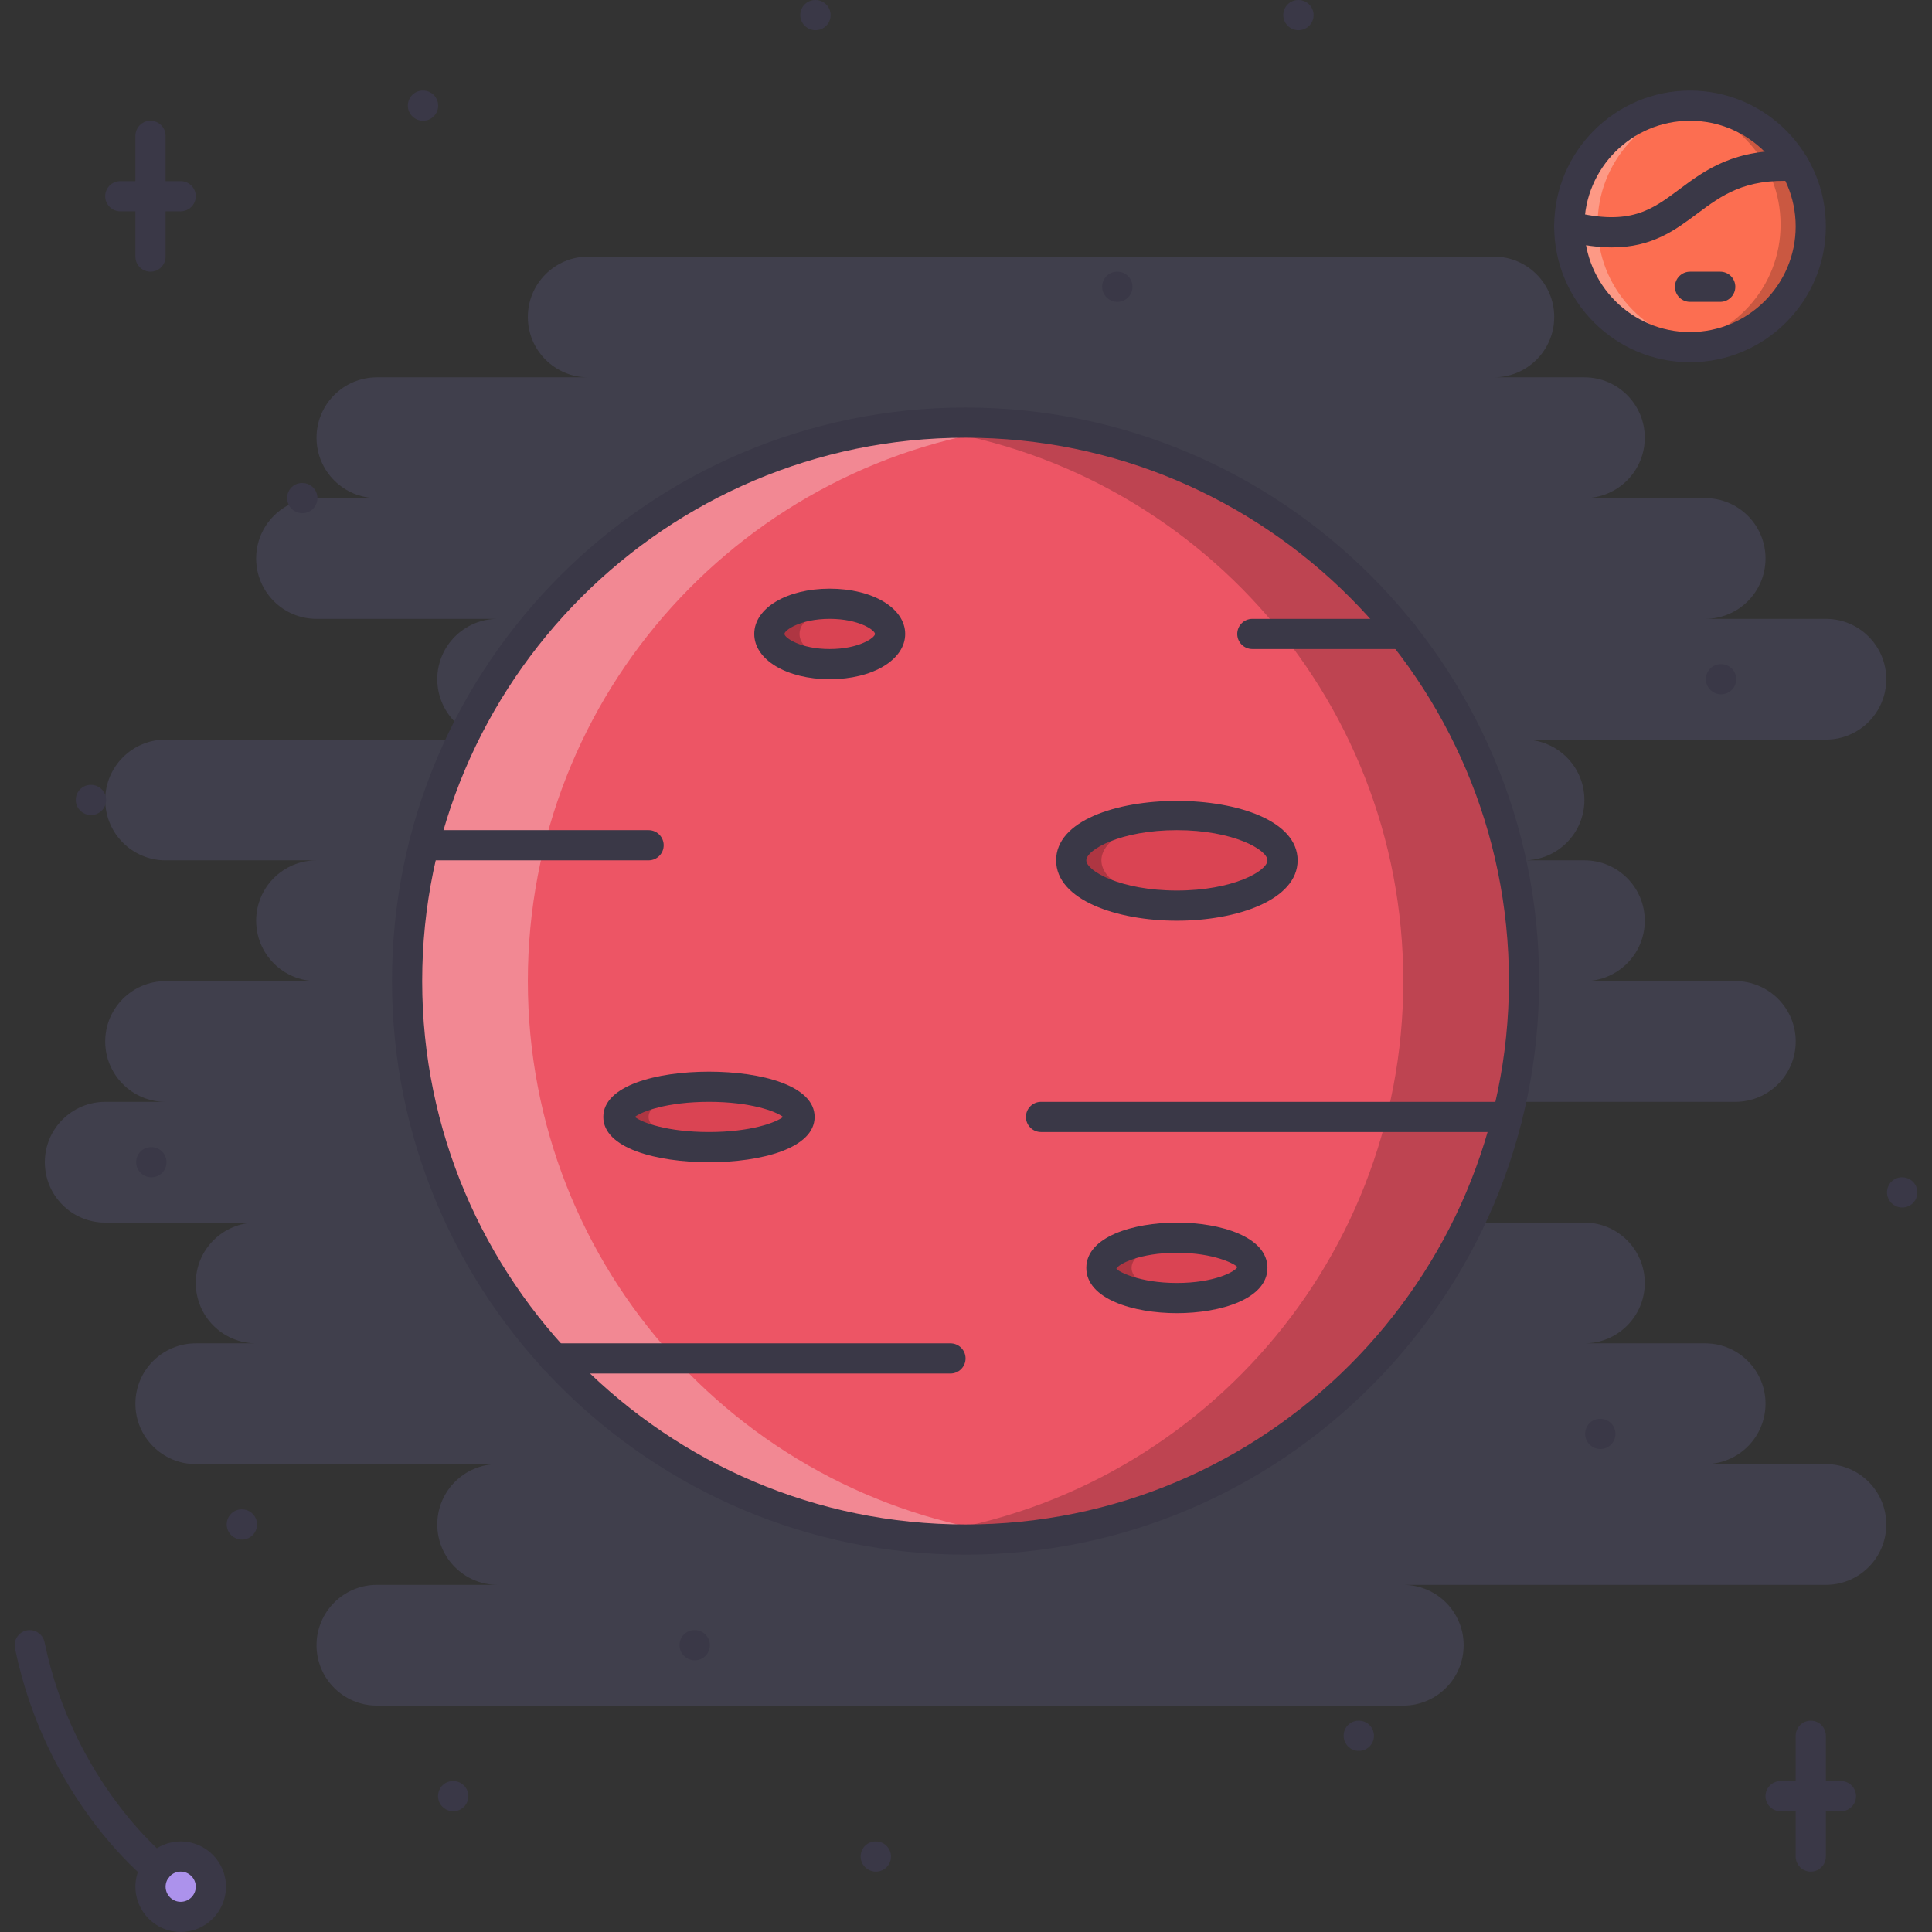 <?xml version="1.0"?>
<svg xmlns="http://www.w3.org/2000/svg" xmlns:xlink="http://www.w3.org/1999/xlink" version="1.1" id="Capa_1" x="0px" y="0px" viewBox="0 0 511.754 511.754" style="enable-background:new 0 0 511.754 511.754;" xml:space="preserve" width="512px" height="512px" class="hovered-paths"><rect x="0" y="0" width="511.754" height="511.754" fill="#333333" stroke="none"/><g><path style="fill:#FC6E51;" d="M480.145,59.468c0,17.944-14.54,32.488-32.484,32.488s-32.484-14.544-32.484-32.488  c0-17.941,14.54-32.484,32.484-32.484S480.145,41.527,480.145,59.468z" data-original="#FC6E51" class=""/><g style="opacity:0.3;">
	<path style="fill:#FFFFFF;" d="M423.172,59.468c0-16.57,12.455-30.091,28.486-32.083c-1.32-0.164-2.624-0.402-3.998-0.402   c-17.944,0-32.484,14.543-32.484,32.484c0,17.944,14.54,32.488,32.484,32.488c1.374,0,2.678-0.238,3.998-0.402   C435.627,89.563,423.172,76.042,423.172,59.468z" data-original="#FFFFFF"/>
</g><g style="opacity:0.2;">
	<path d="M471.648,59.472c0,16.57-12.455,30.091-28.486,32.082c1.32,0.164,2.624,0.402,3.998,0.402   c17.944,0,32.484-14.544,32.484-32.484c0-17.945-14.54-32.488-32.484-32.488c-1.374,0-2.678,0.238-3.998,0.402   C459.193,29.377,471.648,42.898,471.648,59.472z" data-original="#000000"/>
</g><path style="fill:#403F4C" d="M483.65,387.814h-31.984c8.832,0,15.992-7.161,15.992-15.992c0-8.832-7.16-15.992-15.992-15.992  h-31.984c8.831,0,15.992-7.161,15.992-15.992c0-8.832-7.161-15.993-15.992-15.993h-47.978c8.832,0,15.993-7.16,15.993-15.992  c0-8.831-7.161-15.992-15.993-15.992h87.958c8.832,0,15.992-7.16,15.992-15.992s-7.16-15.992-15.992-15.992h-39.98  c8.831,0,15.992-7.161,15.992-15.992c0-8.832-7.161-15.992-15.992-15.992H403.69c8.831,0,15.992-7.161,15.992-15.992  c0-8.832-7.161-15.993-15.992-15.993h79.961c8.832,0,15.992-7.161,15.992-15.992s-7.16-15.993-15.992-15.993h-31.984  c8.832,0,15.992-7.16,15.992-15.992s-7.16-15.992-15.992-15.992h-31.984c8.831,0,15.992-7.161,15.992-15.992  c0-8.832-7.161-15.992-15.992-15.992h-23.988c8.831,0,15.992-7.161,15.992-15.992c0-8.832-7.161-15.993-15.992-15.993H155.809  c-8.832,0-15.992,7.161-15.992,15.993c0,8.831,7.161,15.992,15.992,15.992H99.835c-8.832,0-15.992,7.16-15.992,15.992  s7.161,15.992,15.992,15.992H83.843c-8.832,0-15.992,7.161-15.992,15.992c0,8.832,7.16,15.992,15.992,15.992h47.977  c-8.831,0-15.992,7.161-15.992,15.993s7.161,15.992,15.992,15.992H43.863c-8.832,0-15.993,7.161-15.993,15.993  c0,8.831,7.161,15.992,15.993,15.992h39.98c-8.832,0-15.992,7.16-15.992,15.992s7.16,15.992,15.992,15.992h-39.98  c-8.832,0-15.993,7.16-15.993,15.992s7.161,15.992,15.993,15.992H27.87c-8.832,0-15.993,7.161-15.993,15.992  c0,8.832,7.161,15.992,15.993,15.992h39.981c-8.832,0-15.992,7.161-15.992,15.993c0,8.831,7.16,15.992,15.992,15.992H51.859  c-8.832,0-15.993,7.16-15.993,15.992c0,8.831,7.161,15.992,15.993,15.992h79.961c-8.831,0-15.992,7.161-15.992,15.992  c0,8.832,7.161,15.992,15.992,15.992H99.835c-8.832,0-15.992,7.161-15.992,15.993c0,8.831,7.161,15.992,15.992,15.992h271.869  c8.832,0,15.993-7.161,15.993-15.992c0-8.832-7.161-15.993-15.993-15.993H483.65c8.832,0,15.992-7.16,15.992-15.992  C499.643,394.975,492.482,387.814,483.65,387.814z" data-original="#656D78" class="hovered-path active-path" data-old_color="#656D78"/><path style="fill:#AC92EC;" d="M55.857,499.76c0,4.42-3.581,7.996-7.996,7.996c-4.416,0-7.997-3.576-7.997-7.996  s3.581-7.996,7.997-7.996C52.276,491.764,55.857,495.34,55.857,499.76z" data-original="#AC92EC"/><path style="fill:#ED5565;" d="M403.689,259.875c0,81.695-66.234,147.929-147.929,147.929c-81.699,0-147.929-66.233-147.929-147.929  s66.23-147.929,147.929-147.929C337.455,111.946,403.689,178.18,403.689,259.875z" data-original="#ED5565"/><g style="opacity:0.3;">
	<path style="fill:#FFFFFF;" d="M139.816,259.875c0-76.288,57.765-139.054,131.936-147.031c-5.263-0.566-10.584-0.898-15.992-0.898   c-81.699,0-147.929,66.233-147.929,147.929s66.23,147.929,147.929,147.929c5.408,0,10.729-0.327,15.992-0.897   C197.582,398.934,139.816,336.166,139.816,259.875z" data-original="#FFFFFF"/>
</g><g style="opacity:0.2;">
	<path d="M371.704,259.875c0,76.291-57.769,139.059-131.936,147.031c5.259,0.57,10.585,0.897,15.992,0.897   c81.695,0,147.929-66.233,147.929-147.929S337.455,111.945,255.76,111.945c-5.407,0-10.733,0.332-15.992,0.898   C313.936,120.821,371.704,183.587,371.704,259.875z" data-original="#000000"/>
</g><path style="fill:#DA4453;" d="M339.72,227.891c0,6.622-12.533,11.994-27.986,11.994c-15.462,0-27.987-5.373-27.987-11.994  c0-6.622,12.525-11.994,27.987-11.994C327.187,215.897,339.72,221.269,339.72,227.891z" data-original="#DA4453"/><g style="opacity:0.2;">
	<path d="M291.743,227.891c0-6.036,10.44-10.983,23.988-11.823c-1.319-0.082-2.632-0.171-3.998-0.171   c-15.462,0-27.987,5.372-27.987,11.994c0,6.622,12.525,11.994,27.987,11.994c1.366,0,2.679-0.09,3.998-0.172   C302.184,238.874,291.743,233.927,291.743,227.891z" data-original="#000000"/>
</g><path style="fill:#DA4453;" d="M235.77,167.919c0,4.42-7.16,7.997-15.992,7.997s-15.992-3.577-15.992-7.997  c0-4.419,7.161-7.996,15.992-7.996C228.61,159.923,235.77,163.5,235.77,167.919z" data-original="#DA4453"/><g style="opacity:0.2;">
	<path d="M211.782,167.919c0-3.725,5.107-6.82,11.994-7.715c-1.284-0.164-2.608-0.281-3.998-0.281   c-8.832,0-15.992,3.577-15.992,7.996c0,4.42,7.161,7.997,15.992,7.997c1.39,0,2.714-0.117,3.998-0.281   C216.889,174.74,211.782,171.644,211.782,167.919z" data-original="#000000"/>
</g><path style="fill:#DA4453;" d="M211.782,295.857c0,4.42-10.741,7.996-23.988,7.996c-13.248,0-23.989-3.576-23.989-7.996  c0-4.412,10.741-7.996,23.989-7.996C201.041,287.861,211.782,291.445,211.782,295.857z" data-original="#DA4453"/><g style="opacity:0.2;">
	<path d="M171.801,295.857c0-3.951,8.656-7.223,19.99-7.863c-1.308-0.07-2.628-0.133-3.998-0.133   c-13.248,0-23.989,3.584-23.989,7.996c0,4.42,10.741,7.996,23.989,7.996c1.37,0,2.69-0.062,3.998-0.133   C180.457,303.081,171.801,299.824,171.801,295.857z" data-original="#000000"/>
</g><path style="fill:#DA4453;" d="M331.724,335.839c0,4.419-8.957,7.996-19.99,7.996c-11.042,0-19.99-3.577-19.99-7.996  c0-4.412,8.948-7.997,19.99-7.997C322.767,327.842,331.724,331.427,331.724,335.839z" data-original="#DA4453"/><g style="opacity:0.2;">
	<path d="M299.739,335.839c0-3.866,6.863-7.091,15.992-7.841c-1.296-0.102-2.632-0.156-3.998-0.156   c-11.042,0-19.99,3.585-19.99,7.997c0,4.419,8.948,7.996,19.99,7.996c1.366,0,2.702-0.055,3.998-0.156   C306.603,342.929,299.739,339.712,299.739,335.839z" data-original="#000000"/>
</g><g>
	<path style="fill:#3A3847;" d="M24.11,215.897c-2.206,0-4.037-1.789-4.037-3.998c0-2.21,1.75-3.998,3.959-3.998h0.078   c2.21,0,3.999,1.788,3.999,3.998C28.108,214.108,26.32,215.897,24.11,215.897z" data-original="#3A3847" class=""/>
	<path style="fill:#3A3847;" d="M232.01,495.762c-2.206,0-4.037-1.788-4.037-3.998s1.749-3.998,3.959-3.998h0.078   c2.21,0,3.998,1.788,3.998,3.998S234.22,495.762,232.01,495.762z" data-original="#3A3847" class=""/>
	<path style="fill:#3A3847;" d="M184.034,439.789c-2.206,0-4.037-1.789-4.037-3.998c0-2.211,1.749-3.998,3.959-3.998h0.078   c2.209,0,3.998,1.787,3.998,3.998C188.032,438,186.243,439.789,184.034,439.789z" data-original="#3A3847" class=""/>
	<path style="fill:#3A3847;" d="M120.064,479.77c-2.206,0-4.037-1.788-4.037-3.998s1.749-3.998,3.959-3.998h0.078   c2.21,0,3.998,1.788,3.998,3.998S122.274,479.77,120.064,479.77z" data-original="#3A3847" class=""/>
	<path style="fill:#3A3847;" d="M359.944,463.777c-2.202,0-4.037-1.789-4.037-3.998c0-2.21,1.749-3.998,3.959-3.998h0.078   c2.21,0,3.998,1.788,3.998,3.998C363.942,461.988,362.154,463.777,359.944,463.777z" data-original="#3A3847" class=""/>
	<path style="fill:#3A3847;" d="M40.103,311.85c-2.206,0-4.037-1.788-4.037-3.998c0-2.209,1.749-3.998,3.959-3.998h0.078   c2.21,0,3.998,1.789,3.998,3.998C44.101,310.062,42.313,311.85,40.103,311.85z" data-original="#3A3847" class=""/>
	<path style="fill:#3A3847;" d="M80.084,135.935c-2.206,0-4.037-1.788-4.037-3.998s1.749-3.998,3.959-3.998h0.078   c2.21,0,3.998,1.788,3.998,3.998S82.294,135.935,80.084,135.935z" data-original="#3A3847" class=""/>
	<path style="fill:#3A3847;" d="M64.091,407.804c-2.206,0-4.037-1.788-4.037-3.998s1.749-3.998,3.959-3.998h0.078   c2.209,0,3.998,1.788,3.998,3.998S66.301,407.804,64.091,407.804z" data-original="#3A3847" class=""/>
	<path style="fill:#3A3847;" d="M112.068,31.984c-2.206,0-4.037-1.788-4.037-3.998s1.749-3.998,3.959-3.998h0.078   c2.21,0,3.998,1.788,3.998,3.998S114.278,31.984,112.068,31.984z" data-original="#3A3847" class=""/>
	<path style="fill:#3A3847;" d="M295.975,79.961c-2.201,0-4.037-1.788-4.037-3.998c0-2.209,1.75-3.998,3.959-3.998h0.078   c2.211,0,3.998,1.789,3.998,3.998C299.973,78.173,298.186,79.961,295.975,79.961z" data-original="#3A3847" class=""/>
	<path style="fill:#3A3847;" d="M343.952,7.996c-2.202,0-4.037-1.788-4.037-3.998S341.664,0,343.874,0h0.078   c2.21,0,3.998,1.788,3.998,3.998S346.162,7.996,343.952,7.996z" data-original="#3A3847" class=""/>
	<path style="fill:#3A3847;" d="M216.018,7.996c-2.206,0-4.037-1.788-4.037-3.998S213.73,0,215.94,0h0.078   c2.21,0,3.998,1.788,3.998,3.998S218.228,7.996,216.018,7.996z" data-original="#3A3847" class=""/>
	<path style="fill:#3A3847;" d="M455.898,183.912c-2.202,0-4.037-1.789-4.037-3.998c0-2.21,1.749-3.998,3.959-3.998h0.078   c2.21,0,3.998,1.788,3.998,3.998C459.897,182.123,458.108,183.912,455.898,183.912z" data-original="#3A3847" class=""/>
	<path style="fill:#3A3847;" d="M503.875,319.846c-2.202,0-4.037-1.787-4.037-3.998c0-2.209,1.749-3.998,3.959-3.998h0.078   c2.21,0,3.998,1.789,3.998,3.998C507.873,318.059,506.085,319.846,503.875,319.846z" data-original="#3A3847" class=""/>
	<path style="fill:#3A3847;" d="M423.914,383.815c-2.202,0-4.037-1.788-4.037-3.998s1.749-3.998,3.959-3.998h0.078   c2.209,0,3.998,1.788,3.998,3.998S426.123,383.815,423.914,383.815z" data-original="#3A3847" class=""/>
	<path style="fill:#3A3847;" d="M479.645,495.762c-2.21,0-3.998-1.788-3.998-3.998V459.78c0-2.21,1.788-3.998,3.998-3.998   s3.998,1.788,3.998,3.998v31.984C483.643,493.974,481.855,495.762,479.645,495.762z" data-original="#3A3847" class=""/>
	<path style="fill:#3A3847;" d="M487.641,479.77h-15.992c-2.21,0-3.998-1.788-3.998-3.998s1.788-3.998,3.998-3.998h15.992   c2.21,0,3.998,1.788,3.998,3.998S489.851,479.77,487.641,479.77z" data-original="#3A3847" class=""/>
	<path style="fill:#3A3847;" d="M39.86,71.965c-2.209,0-3.998-1.788-3.998-3.998V35.982c0-2.21,1.789-3.998,3.998-3.998   c2.21,0,3.999,1.788,3.999,3.998v31.985C43.859,70.177,42.07,71.965,39.86,71.965z" data-original="#3A3847" class=""/>
	<path style="fill:#3A3847;" d="M47.857,55.973H31.864c-2.21,0-3.998-1.789-3.998-3.998c0-2.21,1.788-3.999,3.998-3.999h15.993   c2.209,0,3.998,1.789,3.998,3.999S50.066,55.973,47.857,55.973z" data-original="#3A3847" class=""/>
	<path style="fill:#3A3847;" d="M47.861,511.754c-6.614,0-11.995-5.38-11.995-11.994s5.38-11.994,11.995-11.994   c6.614,0,11.994,5.38,11.994,11.994S54.475,511.754,47.861,511.754z M47.861,495.762c-2.206,0-3.998,1.796-3.998,3.998   s1.792,3.998,3.998,3.998s3.998-1.796,3.998-3.998S50.066,495.762,47.861,495.762z" data-original="#3A3847" class=""/>
	<path style="fill:#3A3847;" d="M41.516,498.908c-0.871,0-1.749-0.289-2.483-0.866c-1.093-0.875-26.874-21.747-35.069-61.439   c-0.445-2.171,0.945-4.279,3.108-4.731c2.144-0.422,4.275,0.944,4.724,3.107c7.614,36.889,31.965,56.613,32.211,56.801   c1.73,1.374,2.015,3.889,0.644,5.622C43.859,498.394,42.695,498.908,41.516,498.908z" data-original="#3A3847" class=""/>
	<path style="fill:#3A3847;" d="M255.76,411.802c-83.772,0-151.927-68.154-151.927-151.927s68.155-151.927,151.927-151.927   s151.927,68.154,151.927,151.927S339.532,411.802,255.76,411.802z M255.76,115.944c-79.364,0-143.931,64.566-143.931,143.931   c0,79.368,64.567,143.931,143.931,143.931c79.36,0,143.931-64.562,143.931-143.931C399.691,180.511,335.12,115.944,255.76,115.944z   " data-original="#3A3847" class=""/>
	<path style="fill:#3A3847;" d="M171.801,227.891h-59.558c-2.21,0-3.998-1.788-3.998-3.998s1.788-3.998,3.998-3.998h59.558   c2.209,0,3.998,1.788,3.998,3.998S174.011,227.891,171.801,227.891z" data-original="#3A3847" class=""/>
	<path style="fill:#3A3847;" d="M399.277,299.856H275.75c-2.209,0-3.998-1.788-3.998-3.998c0-2.209,1.789-3.998,3.998-3.998h123.527   c2.209,0,3.998,1.789,3.998,3.998C403.275,298.067,401.486,299.856,399.277,299.856z" data-original="#3A3847" class=""/>
	<path style="fill:#3A3847;" d="M371.634,171.917h-39.91c-2.21,0-3.998-1.788-3.998-3.998c0-2.209,1.788-3.998,3.998-3.998h39.91   c2.21,0,3.998,1.789,3.998,3.998C375.632,170.129,373.844,171.917,371.634,171.917z" data-original="#3A3847" class=""/>
	<path style="fill:#3A3847;" d="M251.762,363.825H146.711c-2.21,0-3.998-1.788-3.998-3.998s1.788-3.998,3.998-3.998h105.051   c2.21,0,3.998,1.788,3.998,3.998S253.972,363.825,251.762,363.825z" data-original="#3A3847" class=""/>
	<path style="fill:#3A3847;" d="M311.733,243.883c-15.899,0-31.985-5.493-31.985-15.992c0-20.998,63.97-20.998,63.97,0   C343.718,238.39,327.624,243.883,311.733,243.883z M311.733,219.895c-14.884,0-23.989,5.177-23.989,7.996s9.105,7.996,23.989,7.996   c14.876,0,23.988-5.177,23.988-7.996C335.722,225.071,326.609,219.895,311.733,219.895z" data-original="#3A3847" class=""/>
	<path style="fill:#3A3847;" d="M219.778,179.914c-11.396,0-19.99-5.158-19.99-11.995c0-6.836,8.594-11.994,19.99-11.994   c11.397,0,19.99,5.158,19.99,11.994C239.768,174.756,231.175,179.914,219.778,179.914z M219.778,163.921   c-7.738,0-11.994,3.003-11.994,3.998c0,0.996,4.256,3.998,11.994,3.998s11.994-3.002,11.994-3.998   C231.772,166.924,227.516,163.921,219.778,163.921z" data-original="#3A3847" class=""/>
	<path style="fill:#3A3847;" d="M187.794,307.852c-13.931,0-27.987-3.709-27.987-11.994s14.056-11.994,27.987-11.994   s27.986,3.709,27.986,11.994S201.724,307.852,187.794,307.852z M168.166,295.857c1.878,1.484,8.574,3.998,19.627,3.998   s17.749-2.514,19.627-3.998c-1.878-1.476-8.582-3.998-19.627-3.998C176.748,291.859,170.044,294.382,168.166,295.857z" data-original="#3A3847" class=""/>
	<path style="fill:#3A3847;" d="M311.733,347.833c-11.558,0-23.989-3.749-23.989-11.994c0-8.246,12.432-11.995,23.989-11.995   c11.549,0,23.988,3.749,23.988,11.995C335.722,344.084,323.282,347.833,311.733,347.833z M311.733,331.841   c-9.933,0-15.493,3.014-16.031,4.216c0.538,0.766,6.091,3.78,16.031,3.78c9.933,0,15.484-3.015,16.023-4.217   C327.218,334.855,321.658,331.841,311.733,331.841z" data-original="#3A3847" class=""/>
	<path style="fill:#3A3847;" d="M447.66,95.954c-19.842,0-35.982-16.141-35.982-35.983s16.141-35.983,35.982-35.983   s35.982,16.141,35.982,35.983S467.502,95.954,447.66,95.954z M447.66,31.984c-15.43,0-27.986,12.557-27.986,27.987   s12.557,27.987,27.986,27.987s27.986-12.557,27.986-27.987S463.09,31.984,447.66,31.984z" data-original="#3A3847" class=""/>
	<path style="fill:#3A3847;" d="M426.975,65.527c-3.529,0-7.566-0.504-12.268-1.679c-2.14-0.535-3.443-2.706-2.904-4.845   c0.53-2.147,2.701-3.471,4.841-2.909c15.157,3.776,20.889-0.5,28.158-5.931c6.935-5.173,14.751-10.986,30.782-10.179   c2.202,0.121,3.896,2.003,3.779,4.209c-0.125,2.206-2.038,3.834-4.209,3.779c-13.079-0.71-19.154,3.815-25.565,8.598   C443.67,60.99,437.595,65.527,426.975,65.527z" data-original="#3A3847" class=""/>
	<path style="fill:#3A3847;" d="M455.656,79.961h-7.996c-2.21,0-3.998-1.788-3.998-3.998c0-2.209,1.788-3.998,3.998-3.998h7.996   c2.21,0,3.998,1.789,3.998,3.998C459.654,78.173,457.866,79.961,455.656,79.961z" data-original="#3A3847" class=""/>
</g></g> </svg>
